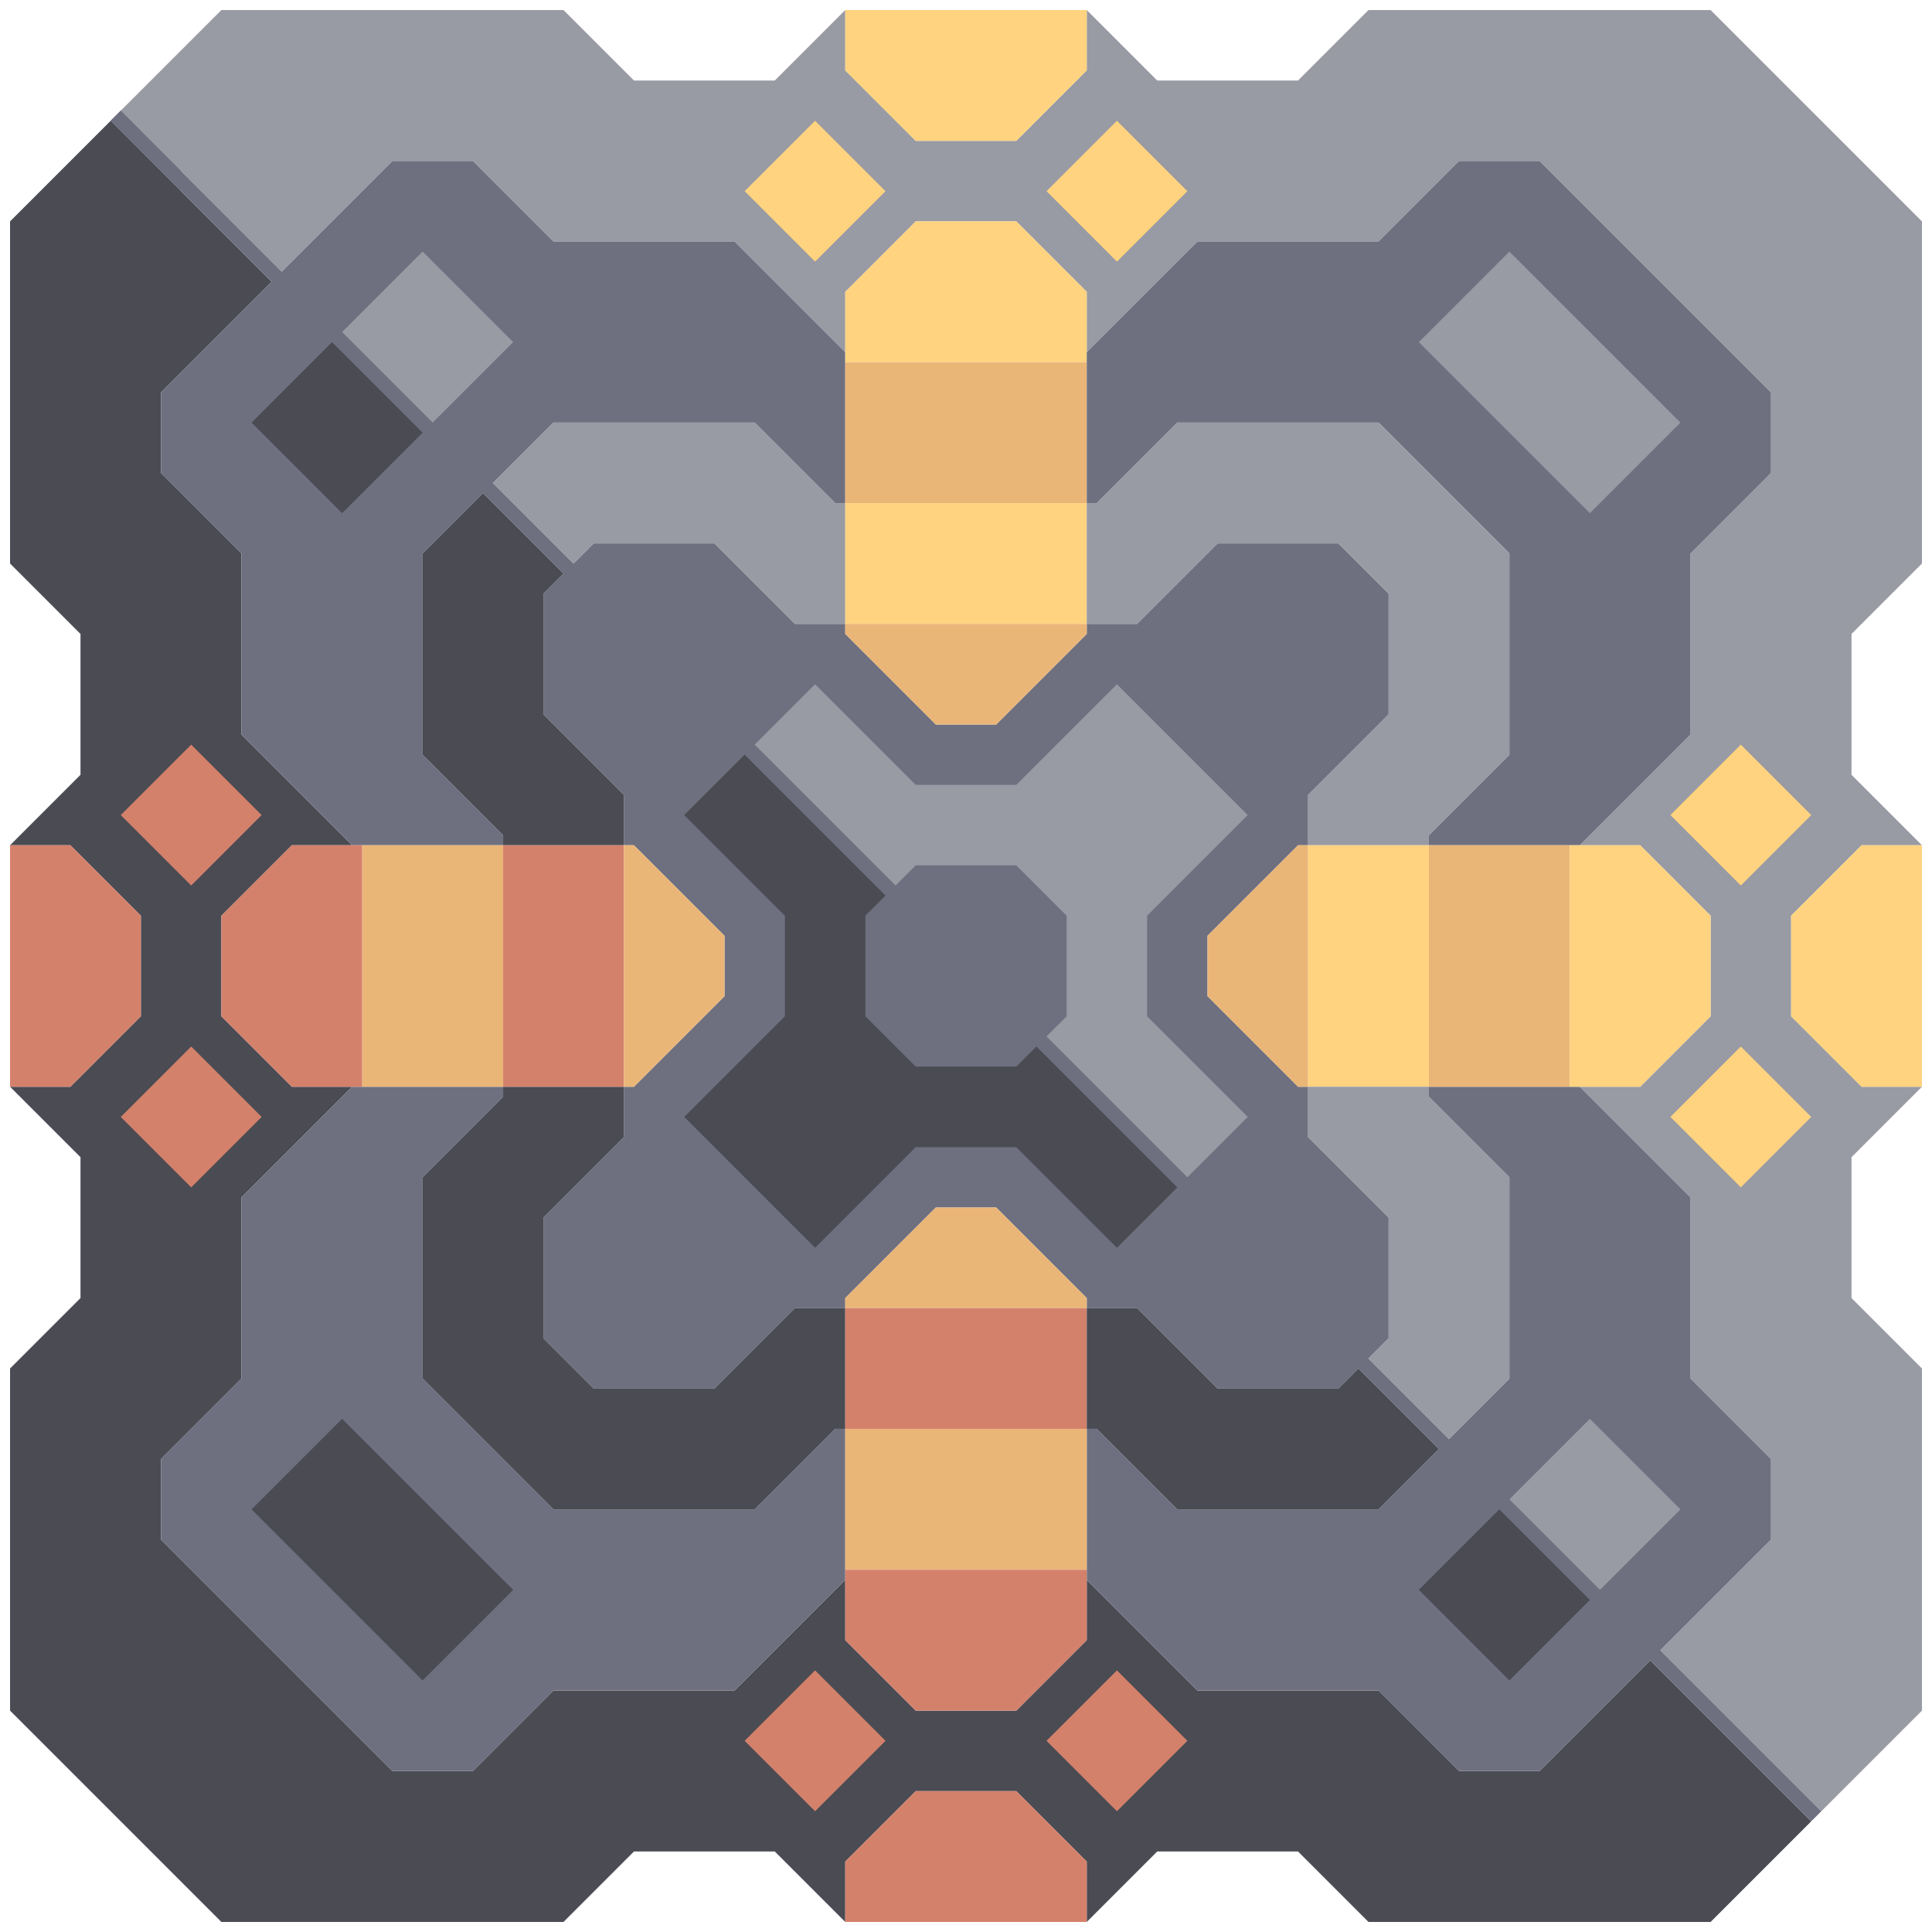<svg xmlns="http://www.w3.org/2000/svg" width="96" height="96" style="fill-opacity:1;color-rendering:auto;color-interpolation:auto;text-rendering:auto;stroke:#000;stroke-linecap:square;stroke-miterlimit:10;shape-rendering:auto;stroke-opacity:1;fill:#000;stroke-dasharray:none;font-weight:400;stroke-width:1;font-family:&quot;Dialog&quot;;font-style:normal;stroke-linejoin:miter;font-size:12px;stroke-dashoffset:0;image-rendering:auto">
    <g style="stroke-linecap:round;fill:#4a4b53;stroke:#4a4b53">
        <path stroke="none" d="M.5 28V11l5-5 8 8L8 19.5v4l4 4v9l5.5 5.5h-3L11 45.5v5l3.5 3.5h3L12 59.5v9l-4 4v4L19.5 88h4l4-4h9l5.5-5.5v3l3.5 3.5h5l3.5-3.5v-3l5.5 5.5h9l4 4h4l5.5-5.5 8 8-5 5H68L64.5 92h-7L54 95.5v-3L50.5 89h-5L42 92.5v3L38.5 92h-7L28 95.5H11L.5 85V68L4 64.5v-7L.5 54h3L7 50.5v-5L3.5 42h-3L4 38.5v-7Z" style="stroke:none"/>
    </g>
    <g stroke="none" style="stroke-linecap:round;fill:#d4816b;stroke:#d4816b">
        <path d="M.5 54V42h3L7 45.5v5L3.5 54Z" style="stroke:none"/>
        <path d="M6 40.5 9.5 44l3.5-3.5L9.5 37Zm0 15L9.5 59l3.5-3.5L9.5 52Z" style="fill:#4a4b53;stroke:none"/>
        <path d="m6 5.5 5-5h17L31.5 4h7L42 .5v3L45.5 7h5L54 3.5v-3L57.5 4h7L68 .5h17L95.5 11v17L92 31.5v7l3.5 3.5h-3L89 45.5v5l3.5 3.5h3L92 57.5v7l3.5 3.5v17l-5 5-8-8 5.5-5.5v-4l-4-4v-9L78.5 54h3l3.5-3.5v-5L81.5 42h-3l5.5-5.5v-9l4-4v-4L76.5 8h-4l-4 4h-9L54 17.5v-3L50.5 11h-5L42 14.5v3L36.5 12h-9l-4-4h-4L14 13.5Z" style="fill:#989aa4;stroke:none"/>
        <path d="M7 7.5 5.5 6l.5-.5 1 1Z" style="fill:#6e7080;stroke:none"/>
        <path d="M6 40.5 9.5 37l3.5 3.5L9.5 44Zm0 15L9.5 52l3.5 3.5L9.5 59Z" style="stroke:none"/>
        <path d="M9 9.5 5.5 6l.5-.5 3 3Z" style="fill:#6e7080;stroke:none"/>
        <path d="M8 23.5v-4l5.5-5.5-8-8 .5-.5 8 8L19.5 8h4l4 4h9l5.5 5.5V25h-.5l-4-4h-10l-3 3 4 4 1-1h6l4 4H42v.5l4.5 4.5h3l4.5-4.5V31h2.5l4-4h6l2.5 2.5v6l-4 4V42h-.5L60 46.5v3l4.5 4.5h.5v2.5l4 4v6l-1 1 4 4 3-3v-10l-4-4V54h7.5l5.5 5.5v9l4 4v4L82.5 82l8 8-.5.5-8-8-5.5 5.5h-4l-4-4h-9L54 78.5V71h.5l4 4h10l3-3-4-4-1 1h-6l-4-4H54v-.5L49.5 60h-3L42 64.5v.5h-2.5l-4 4h-6L27 66.5v-6l4-4V54h.5l4.5-4.5v-3L31.5 42H31v-2.5l-4-4v-6l1-1-4-4-3 3v10l4 4v.5h-7.5L12 36.5v-9Z" style="fill:#6e7080;stroke:none"/>
        <path d="M8 76.5v-4l4-4v-9l5.5-5.5H25v.5l-4 4v10l6.5 6.5h10l4-4h.5v7.5L36.5 84h-9l-4 4h-4Z" style="fill:#6e7080;stroke:none"/>
        <path d="M11 50.5v-5l3.5-3.5H18v12h-3.5Z" style="stroke:none"/>
        <path d="m12.5 21 4.5 4.5 4-4-4.5-4.5Zm0 54 8.5 8.5 4.5-4.5-8.5-8.5Z" style="fill:#6e7080;stroke:none"/>
        <path d="m12.5 21 4-4 4.5 4.5-4 4Zm0 54 4.5-4.5 8.5 8.5-4.5 4.5Z" style="fill:#4a4b53;stroke:none"/>
        <path d="m17 16.5 4.5 4.5 4-4-4.5-4.5Z" style="fill:#6e7080;stroke:none"/>
        <path d="m17 16.5 4-4 4.5 4.5-4 4Z" style="fill:#989aa4;stroke:none"/>
        <path d="M18 54V42h7v12Z" style="fill:#eab678;stroke:none"/>
        <path d="M21 37.5v-10l3-3 4 4-1 1v6l4 4V42h-6v-.5Zm0 31v-10l4-4V54h6v2.5l-4 4v6l2.5 2.5h6l4-4H42v6h-.5l-4 4h-10Z" style="fill:#4a4b53;stroke:none"/>
        <path d="m24.5 24 3-3h10l4 4h.5v6h-2.5l-4-4h-6l-1 1Z" style="fill:#989aa4;stroke:none"/>
        <path d="M25 54V42h6v12Z" style="stroke:none"/>
        <path d="M36 46.5v3L31.5 54H31V42h.5Z" style="fill:#eab678;stroke:none"/>
        <path d="m34 40.5 5 5v5l-5 5 6.5 6.5 5-5h5l5 5 3-3-7-7-1 1h-5L43 50.5v-5l1-1-7-7Z" style="fill:#6e7080;stroke:none"/>
        <path d="m34 40.5 3-3 7 7-1 1v5l2.5 2.5h5l1-1 7 7-3 3-5-5h-5l-5 5-6.5-6.5 5-5v-5Z" style="fill:#4a4b53;stroke:none"/>
        <path d="m37 9.5 3.5 3.5L44 9.5 40.5 6Z" style="fill:#989aa4;stroke:none"/>
        <path d="m37 86.5 3.5 3.5 3.5-3.5-3.5-3.5Z" style="fill:#4a4b53;stroke:none"/>
        <path d="M37 9.5 40.5 6 44 9.5 40.5 13Z" style="fill:#ffd37f;stroke:none"/>
        <path d="m37.5 37 7 7 1-1h5l2.5 2.5v5l-1 1 7 7 3-3-5-5v-5l5-5-6.5-6.5-5 5h-5l-5-5Z" style="fill:#6e7080;stroke:none"/>
        <path d="m37 86.5 3.5-3.5 3.5 3.5-3.5 3.5Z" style="stroke:none"/>
        <path d="m37.5 37 3-3 5 5h5l5-5 6.5 6.5-5 5v5l5 5-3 3-7-7 1-1v-5L50.5 43h-5l-1 1Z" style="fill:#989aa4;stroke:none"/>
        <path d="M42 3.5v-3h12v3L50.5 7h-5ZM42 18v-3.5l3.5-3.5h5l3.5 3.5V18Z" style="fill:#ffd37f;stroke:none"/>
        <path d="M42 25v-7h12v7Z" style="fill:#eab678;stroke:none"/>
        <path d="M42 31v-6h12v6Z" style="fill:#ffd37f;stroke:none"/>
        <path d="M42 31.5V31h12v.5L49.5 36h-3ZM42 65v-.5l4.5-4.5h3l4.5 4.5v.5Z" style="fill:#eab678;stroke:none"/>
        <path d="M42 71v-6h12v6Z" style="stroke:none"/>
        <path d="M42 78v-7h12v7Z" style="fill:#eab678;stroke:none"/>
        <path d="M42 81.5V78h12v3.5L50.5 85h-5Zm12 11v3H42v-3l3.5-3.5h5Z" style="stroke:none"/>
        <path d="m52 9.5 3.5 3.5L59 9.5 55.5 6Z" style="fill:#989aa4;stroke:none"/>
        <path d="m55.5 90 3.5-3.5-3.5-3.5-3.5 3.5Z" style="fill:#4a4b53;stroke:none"/>
        <path d="M52 9.5 55.5 6 59 9.5 55.5 13Z" style="fill:#ffd37f;stroke:none"/>
        <path d="m52 86.5 3.5-3.5 3.5 3.5-3.5 3.5Z" style="stroke:none"/>
        <path d="M54.5 25H54v-7.5l5.5-5.5h9l4-4h4L88 19.5v4l-4 4v9L78.5 42H71v-.5l4-4v-10L68.5 21h-10Z" style="fill:#6e7080;stroke:none"/>
        <path d="M54 31v-6h.5l4-4h10l6.5 6.5v10l-4 4v.5h-6v-2.5l4-4v-6L66.5 27h-6l-4 4Z" style="fill:#989aa4;stroke:none"/>
        <path d="M54.5 71H54v-6h2.5l4 4h6l1-1 4 4-3 3h-10Z" style="fill:#4a4b53;stroke:none"/>
        <path d="M60 49.5v-3l4.5-4.5h.5v12h-.5Z" style="fill:#eab678;stroke:none"/>
        <path d="M65 54V42h6v12Z" style="fill:#ffd37f;stroke:none"/>
        <path d="M65 56.5V54h6v.5l4 4v10l-3 3-4-4 1-1v-6Z" style="fill:#989aa4;stroke:none"/>
        <path d="m70.5 17 8.5 8.5 4.5-4.5-8.5-8.5Zm0 62 4.5 4.5 4-4-4.5-4.5Z" style="fill:#6e7080;stroke:none"/>
        <path d="m70.5 17 4.5-4.5 8.5 8.5-4.5 4.5Z" style="fill:#989aa4;stroke:none"/>
        <path d="M71 54V42h7v12Z" style="fill:#eab678;stroke:none"/>
        <path d="m70.5 79 4-4 4.5 4.5-4 4Z" style="fill:#4a4b53;stroke:none"/>
        <path d="m75 74.5 4.5 4.5 4-4-4.5-4.5Z" style="fill:#6e7080;stroke:none"/>
        <path d="m75 74.5 4-4 4.5 4.5-4 4Z" style="fill:#989aa4;stroke:none"/>
        <path d="M78 54V42h3.5l3.5 3.5v5L81.5 54Z" style="fill:#ffd37f;stroke:none"/>
        <path d="m86.5 44 3.5-3.5-3.5-3.5-3.5 3.5Zm0 15 3.5-3.5-3.5-3.5-3.5 3.5Z" style="fill:#989aa4;stroke:none"/>
        <path d="m83 40.5 3.5-3.5 3.5 3.5-3.5 3.5Zm0 15 3.5-3.5 3.5 3.5-3.5 3.5Zm6-5v-5l3.5-3.5h3v12h-3Z" style="fill:#ffd37f;stroke:none"/>
    </g>
</svg>
